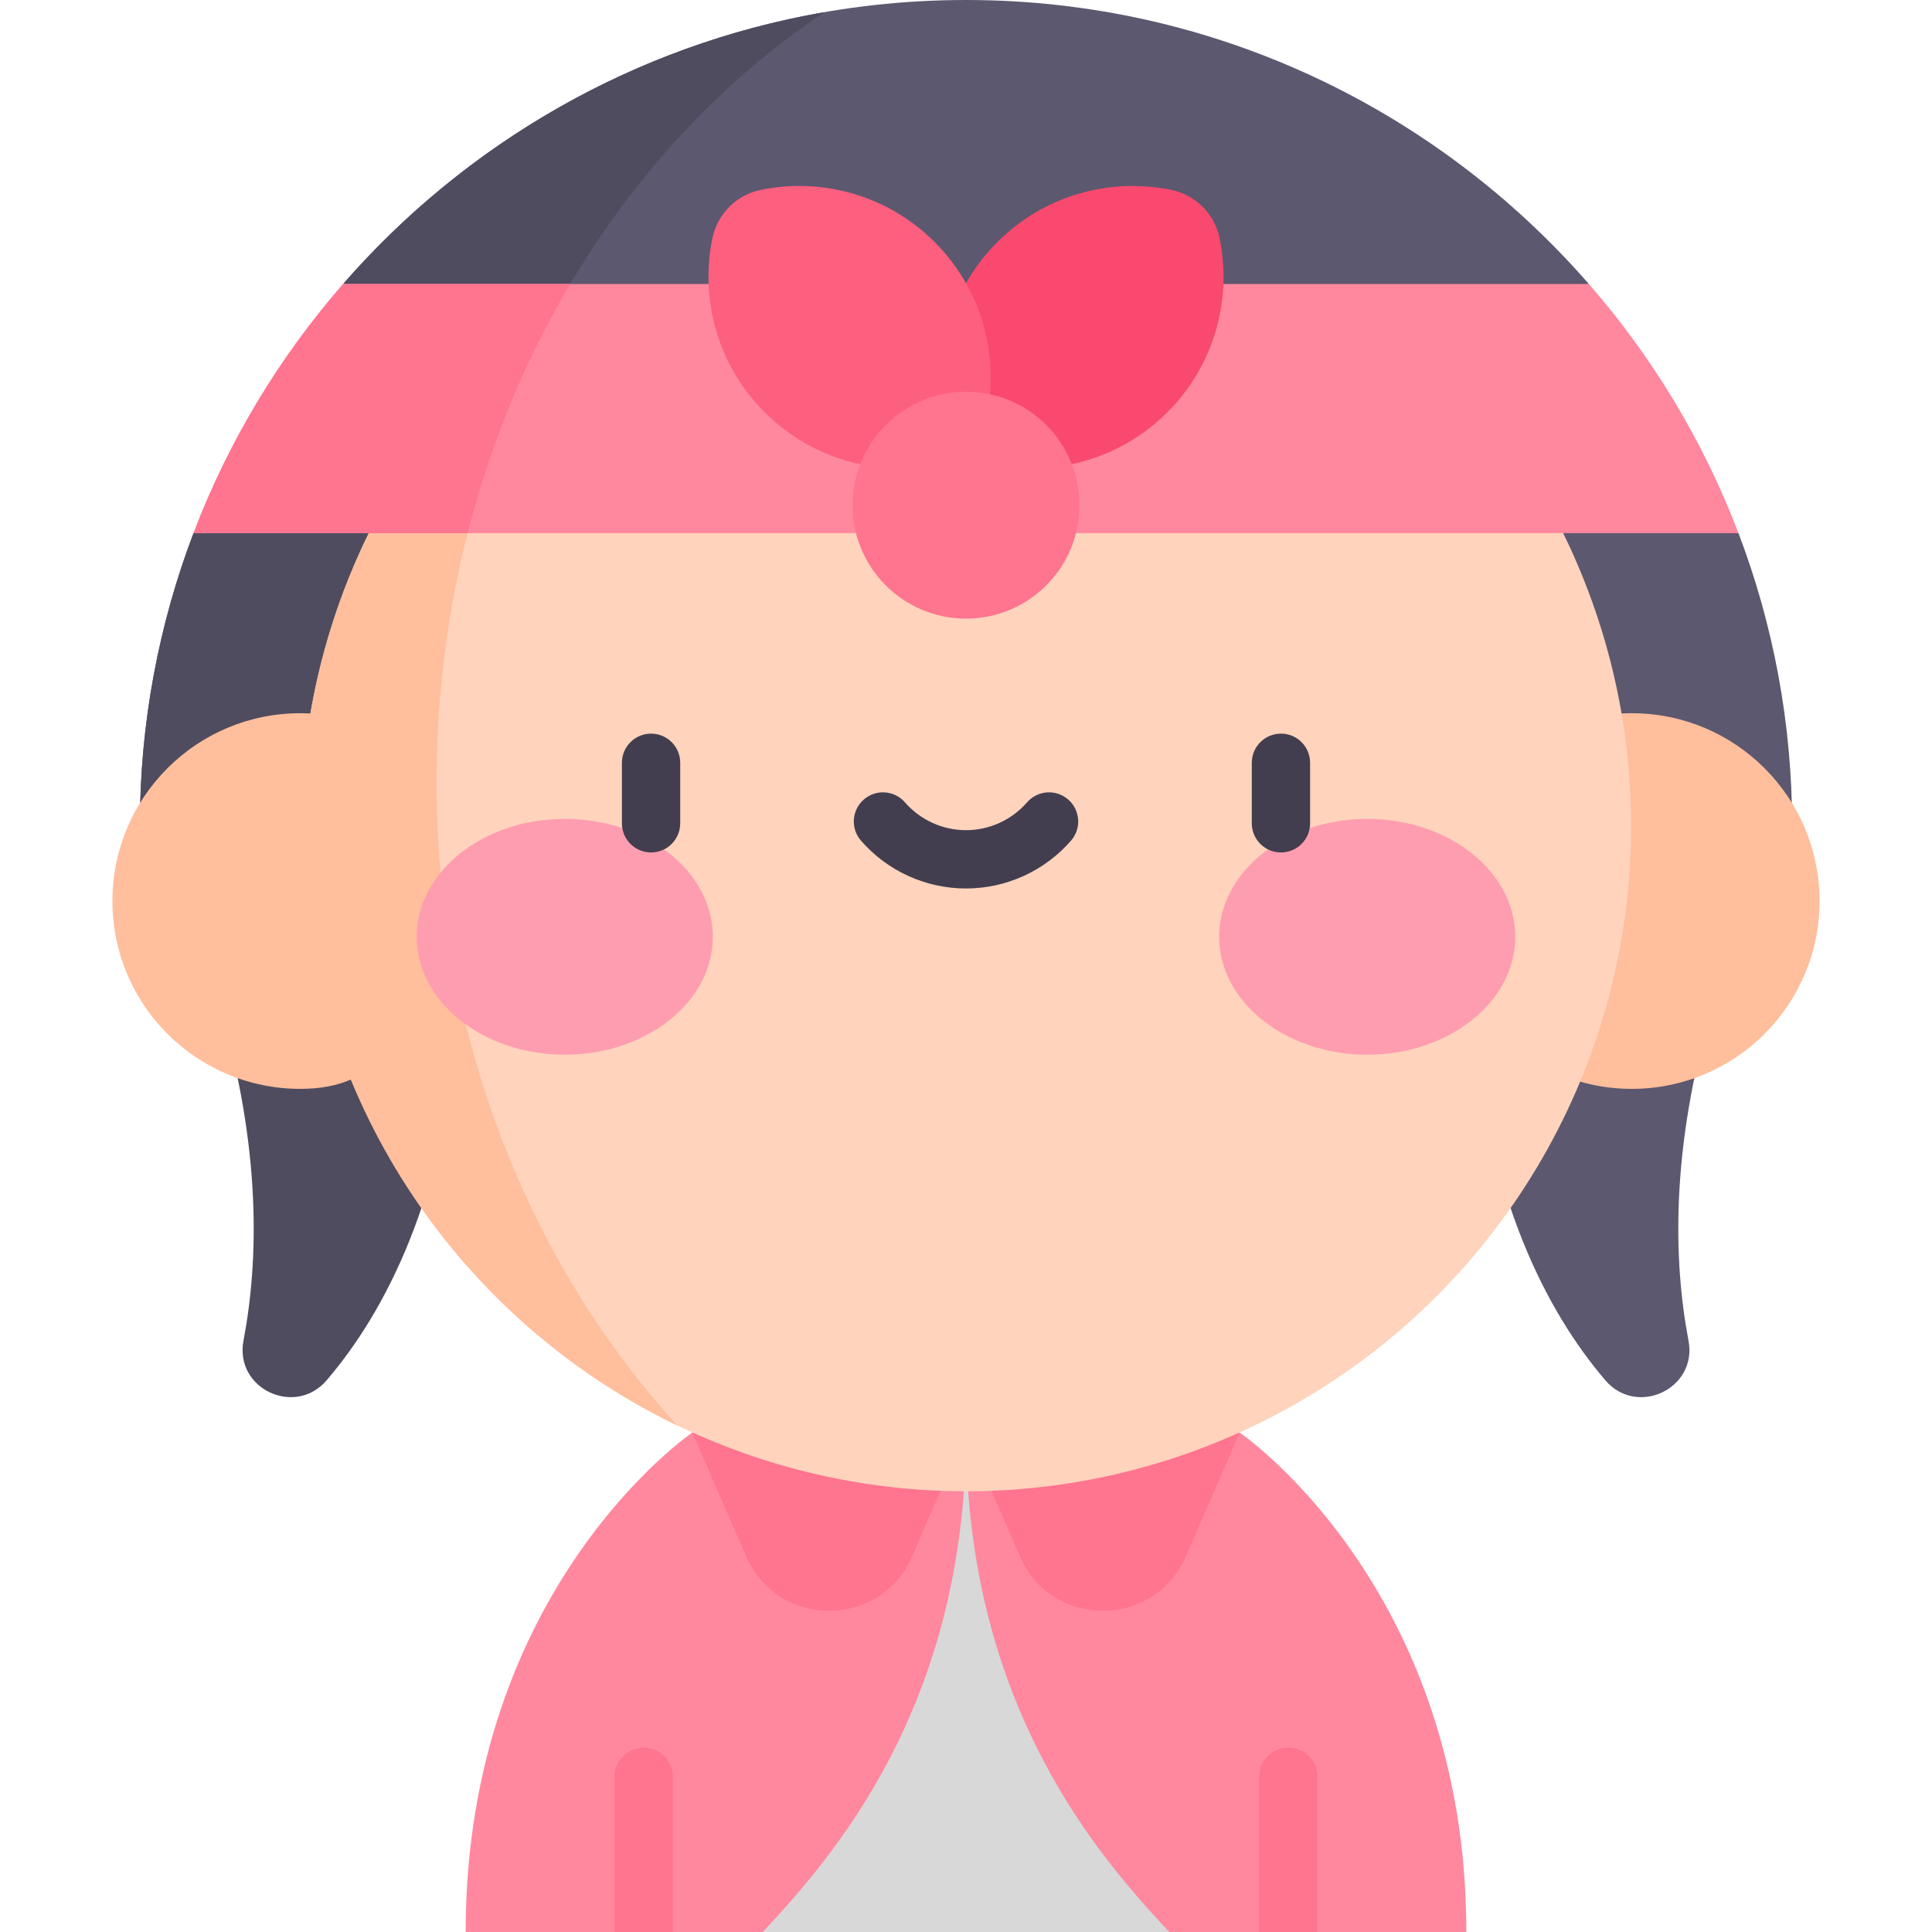 <svg id="Capa_1" enable-background="new 0 0 497 497" height="512" viewBox="0 0 497 497" width="512" xmlns="http://www.w3.org/2000/svg"><g><path d="m56.548 259.031c10.741 36.583 9.97 65.452 6.088 85.845-2.35 12.344 13.254 19.737 21.412 10.18 15.107-17.696 30.32-46.915 34.236-94.267z" fill="#4f4c5f"/><path d="m440.452 259.031c-10.741 36.583-9.97 65.452-6.088 85.845 2.35 12.344-13.254 19.737-21.412 10.18-15.107-17.696-30.32-46.915-34.236-94.267z" fill="#5c586f"/><path d="m35.979 212.521c0-26.525 4.887-51.942 13.801-75.372l198.72-32.048 198.72 32.048c8.914 23.429 13.801 48.847 13.801 75.372z" fill="#5c586f"/><g><circle cx="419.763" cy="231.791" fill="#ffbe9c" r="48.317"/></g><path d="m300.773 496.997h-104.547l52.274-128.473z" fill="#d8d8d8"/><path d="m248.5 368.524c0 70.982-34.994 109.9-52.274 128.473h-76.438c0-88.748 58.299-128.473 58.299-128.473z" fill="#ff889e"/><path d="m377.212 496.997h-76.438c-17.28-18.574-52.274-57.492-52.274-128.473h70.412s58.3 39.725 58.3 128.473z" fill="#ff889e"/><path d="m178.091 368.524 13.892 31.886c8.11 18.615 34.513 18.615 42.624 0l13.892-31.886z" fill="#ff748f"/><path d="m318.909 368.524-13.892 31.886c-8.11 18.615-34.513 18.615-42.624 0l-13.893-31.886z" fill="#ff748f"/><g><g><path d="m158.088 497v-39.926c0-4.143 3.358-7.5 7.5-7.5s7.5 3.357 7.5 7.5v39.926z" fill="#ff748f"/></g><g><path d="m323.912 497v-39.926c0-4.143 3.358-7.5 7.5-7.5s7.5 3.357 7.5 7.5v39.926z" fill="#ff748f"/></g></g><path d="m112.303 201.227c0-26.634 4-52.202 11.332-75.988l-73.855 11.91c-8.914 23.43-13.801 48.847-13.801 75.372h76.569c-.159-3.742-.245-7.507-.245-11.294z" fill="#4f4c5f"/><circle cx="248.5" cy="212.522" fill="#ffd3bc" r="171.112"/><path d="m408.727 73.052-160.227 32.049-160.227-32.049c38.991-44.736 96.358-73.052 160.227-73.052s121.236 28.316 160.227 73.052z" fill="#5c586f"/><path d="m174.254 366.731c-38.184-41.775-61.952-100.479-61.952-165.504 0-45.971 11.884-88.781 32.338-124.687-33.596 25.699-57.38 63.563-64.794 107.012-.844-.048-1.71-.078-2.61-.078-26.685 0-48.317 21.632-48.317 48.317s21.632 48.316 48.317 48.316c5.252 0 9.521-.849 13.011-2.399 16.087 39.011 46.174 70.774 84.007 89.023z" fill="#ffbe9c"/><path d="m212.035 3.144c-49.036 8.515-92.361 33.879-123.762 69.908l52.528 10.506c17.417-33.131 41.965-60.847 71.234-80.414z" fill="#4f4c5f"/><path d="m447.22 137.149h-397.44c9.018-23.678 22.135-45.337 38.493-64.097h320.454c16.358 18.761 29.475 40.42 38.493 64.097z" fill="#ff889e"/><g><g><g><ellipse cx="145.286" cy="240.986" fill="#ff9db0" rx="38.084" ry="30.328"/></g><g><ellipse cx="351.714" cy="240.986" fill="#ff9db0" rx="38.084" ry="30.328"/></g></g></g><g><g><path d="m167.482 219.291c-4.142 0-7.5-3.357-7.5-7.5v-15.568c0-4.143 3.358-7.5 7.5-7.5s7.5 3.357 7.5 7.5v15.568c0 4.143-3.358 7.5-7.5 7.5z" fill="#423e4f"/></g><g><path d="m329.518 219.291c-4.142 0-7.5-3.357-7.5-7.5v-15.568c0-4.143 3.358-7.5 7.5-7.5s7.5 3.357 7.5 7.5v15.568c0 4.143-3.358 7.5-7.5 7.5z" fill="#423e4f"/></g><g><path d="m248.5 228.559c-10.353 0-20.199-4.484-27.014-12.303-2.722-3.122-2.396-7.86.726-10.582 3.122-2.721 7.86-2.397 10.582.727 3.965 4.549 9.69 7.158 15.706 7.158 6.017 0 11.741-2.609 15.707-7.158 2.721-3.123 7.459-3.447 10.582-.727 3.123 2.722 3.448 7.46.726 10.582-6.816 7.818-16.662 12.303-27.015 12.303z" fill="#423e4f"/></g></g><path d="m313.76 61.344c-1.279-6.3-6.21-11.23-12.51-12.51-15.654-3.179-32.551 1.294-44.692 13.436-14.663 14.663-18.142 36.262-10.464 54.231 17.969 7.678 39.568 4.198 54.231-10.464 12.141-12.142 16.614-29.039 13.435-44.693z" fill="#f9496e"/><path d="m240.442 62.27c-12.142-12.141-29.039-16.614-44.692-13.435-6.3 1.279-11.23 6.21-12.51 12.51-3.179 15.654 1.294 32.551 13.435 44.692 14.663 14.663 36.262 18.142 54.231 10.464 7.678-17.969 4.198-39.568-10.464-54.231z" fill="#fd5f7e"/><g fill="#ff748f"><circle cx="248.5" cy="129.949" r="29.189"/><path d="m146.658 73.053h-58.385c-16.358 18.76-29.476 40.419-38.493 64.097h70.499c5.882-23.069 14.851-44.643 26.379-64.097z"/></g></g></svg>